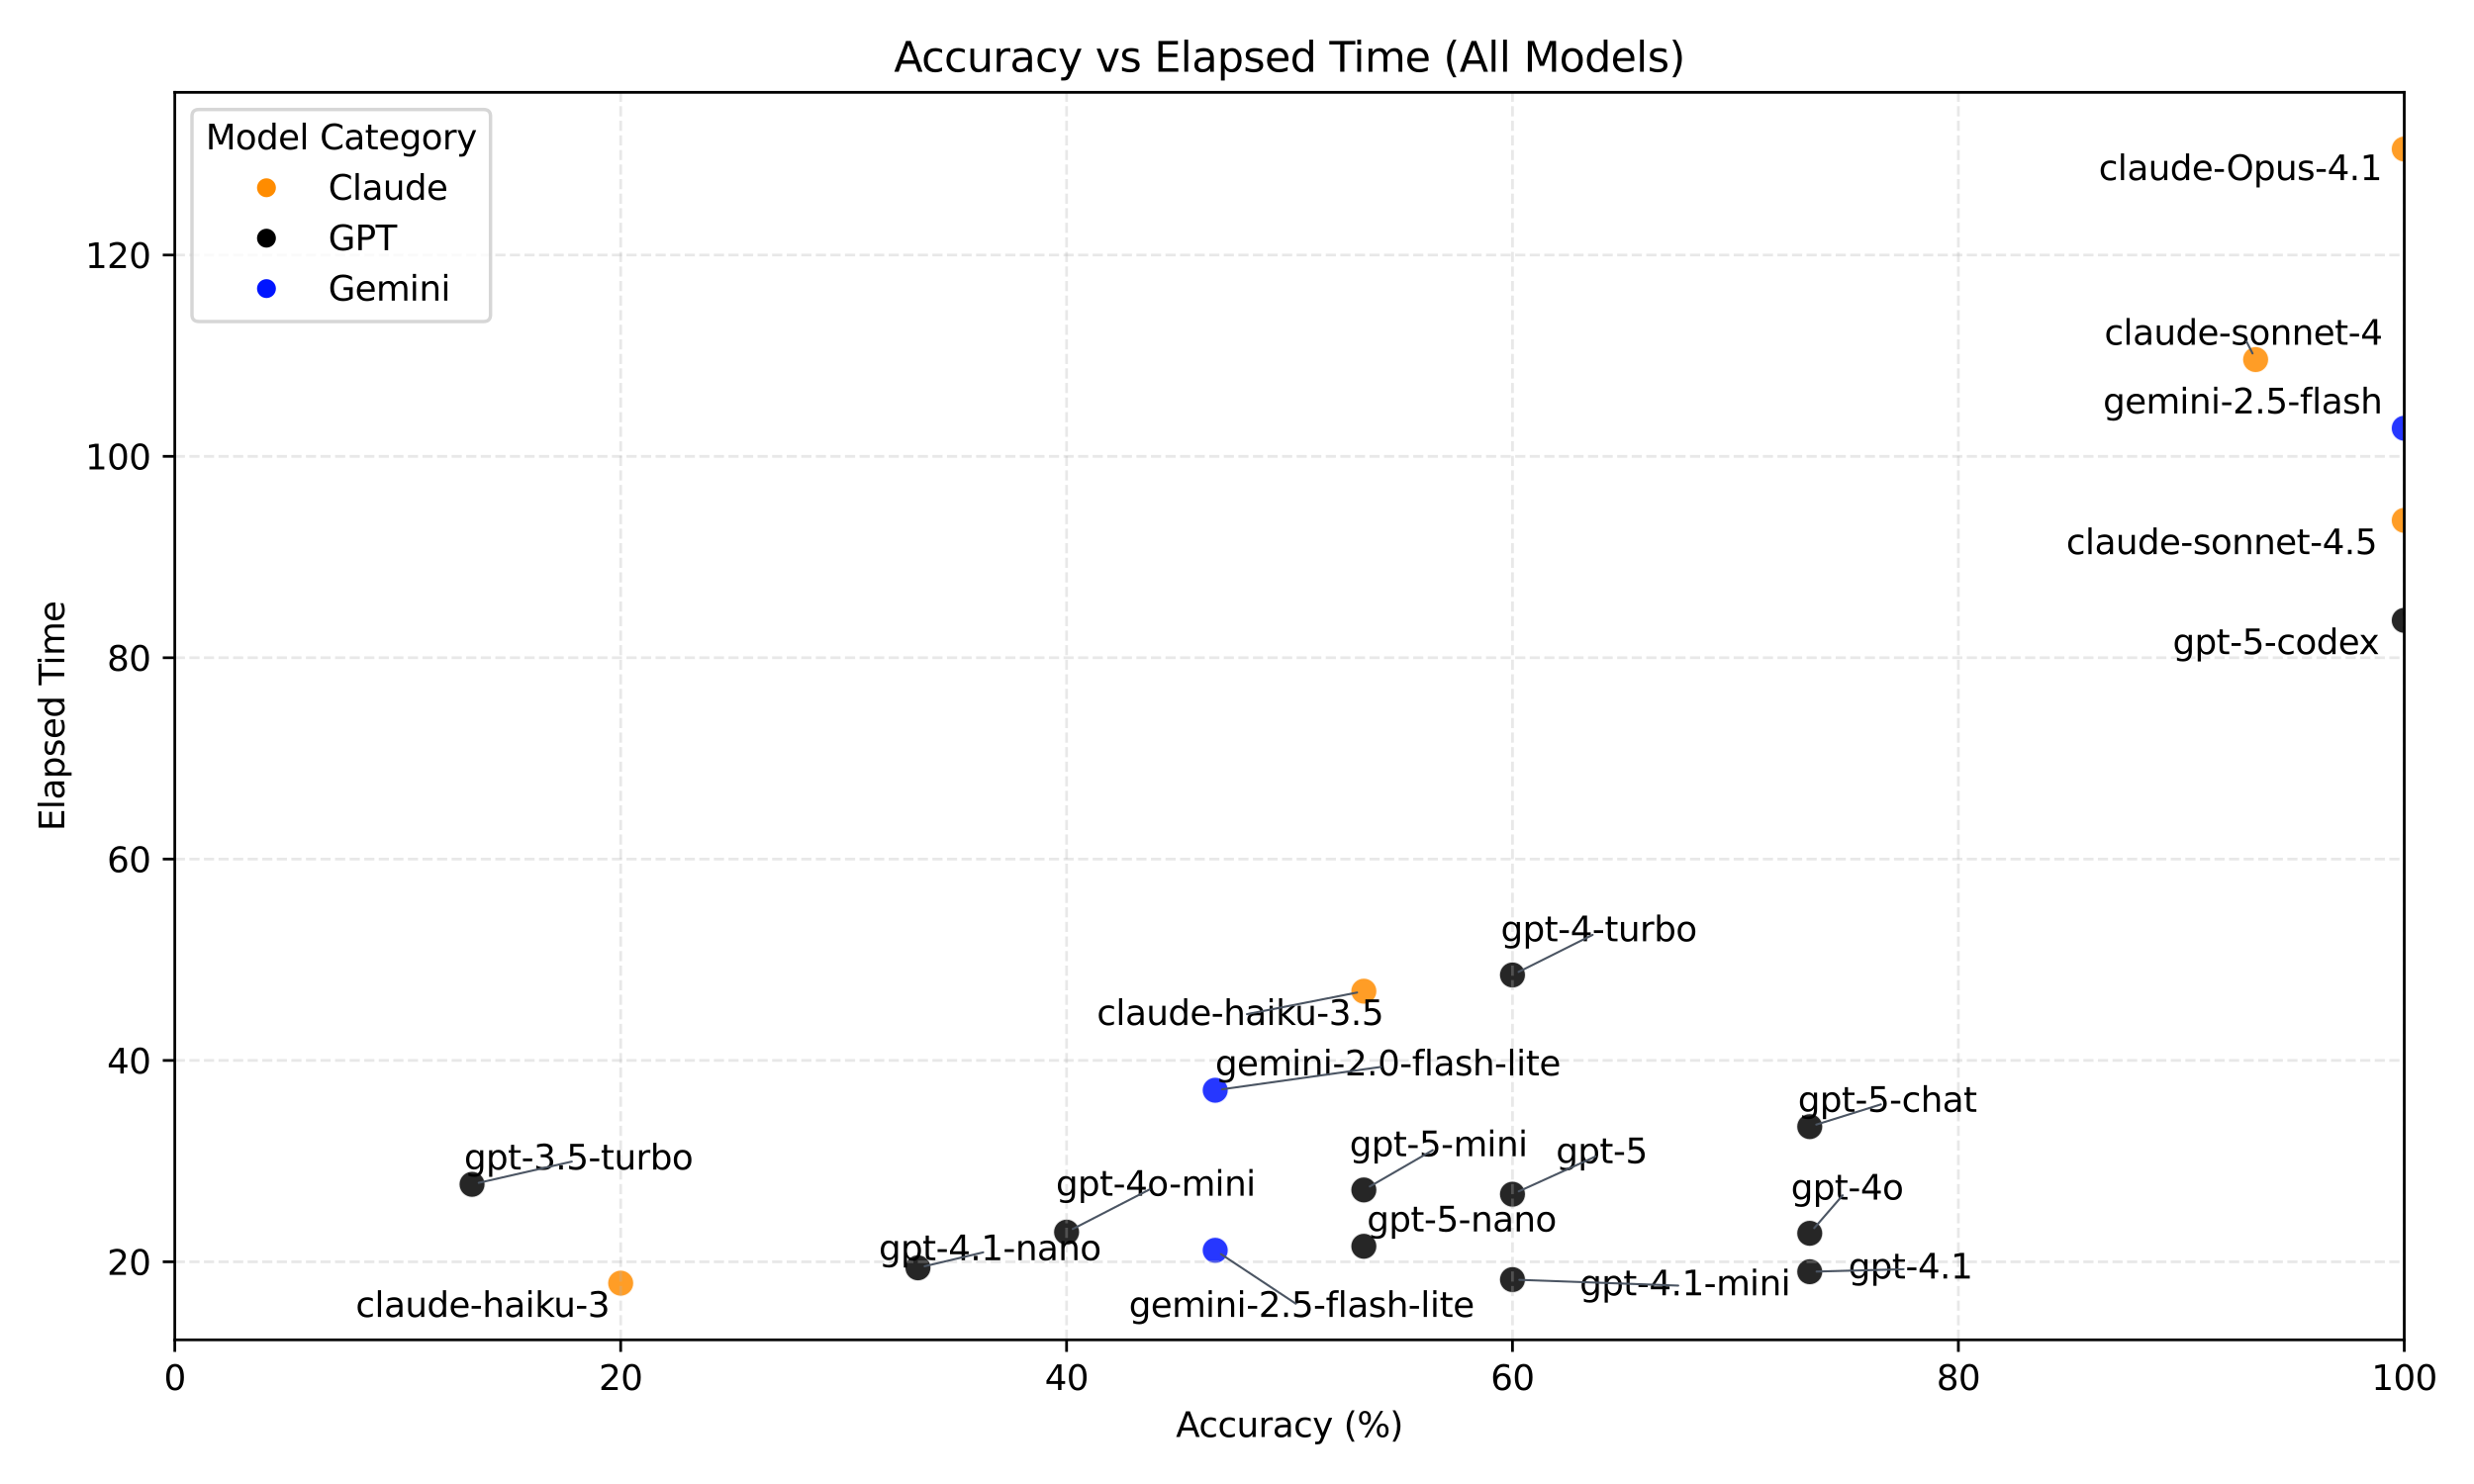 <?xml version="1.0" encoding="utf-8" standalone="no"?>
<!DOCTYPE svg PUBLIC "-//W3C//DTD SVG 1.1//EN"
  "http://www.w3.org/Graphics/SVG/1.1/DTD/svg11.dtd">
<svg xmlns:xlink="http://www.w3.org/1999/xlink" width="720pt" height="432pt" viewBox="0 0 720 432" xmlns="http://www.w3.org/2000/svg" version="1.1">
 <defs>
  <style type="text/css">*{stroke-linejoin: round; stroke-linecap: butt}</style>
 </defs>
 <g id="figure_1">
  <g id="patch_1">
   <path d="M 0 432 
L 720 432 
L 720 0 
L 0 0 
z
" style="fill: #ffffff"/>
  </g>
  <g id="axes_1">
   <g id="patch_2">
    <path d="M 50.87 390.04 
L 699.705 390.04 
L 699.705 26.88 
L 50.87 26.88 
z
" style="fill: #ffffff"/>
   </g>
   <g id="PathCollection_1">
    <defs>
     <path id="C0_0_543fe24e3e" d="M 0 3.873 
C 1.027 3.873 2.012 3.465 2.739 2.739 
C 3.465 2.012 3.873 1.027 3.873 -0 
C 3.873 -1.027 3.465 -2.012 2.739 -2.739 
C 2.012 -3.465 1.027 -3.873 0 -3.873 
C -1.027 -3.873 -2.012 -3.465 -2.739 -2.739 
C -3.465 -2.012 -3.873 -1.027 -3.873 0 
C -3.873 1.027 -3.465 2.012 -2.739 2.739 
C -2.012 3.465 -1.027 3.873 0 3.873 
z
"/>
    </defs>
    <g clip-path="url(#p3df799fe4d)">
     <use xlink:href="#C0_0_543fe24e3e" x="699.705" y="43.387" style="fill: #ff8c00; fill-opacity: 0.85; stroke: #ffffff; stroke-opacity: 0.85; stroke-width: 0.5"/>
    </g>
    <g clip-path="url(#p3df799fe4d)">
     <use xlink:href="#C0_0_543fe24e3e" x="396.915" y="288.544" style="fill: #ff8c00; fill-opacity: 0.85; stroke: #ffffff; stroke-opacity: 0.85; stroke-width: 0.5"/>
    </g>
    <g clip-path="url(#p3df799fe4d)">
     <use xlink:href="#C0_0_543fe24e3e" x="180.637" y="373.533" style="fill: #ff8c00; fill-opacity: 0.85; stroke: #ffffff; stroke-opacity: 0.85; stroke-width: 0.5"/>
    </g>
    <g clip-path="url(#p3df799fe4d)">
     <use xlink:href="#C0_0_543fe24e3e" x="699.705" y="151.481" style="fill: #ff8c00; fill-opacity: 0.85; stroke: #ffffff; stroke-opacity: 0.85; stroke-width: 0.5"/>
    </g>
    <g clip-path="url(#p3df799fe4d)">
     <use xlink:href="#C0_0_543fe24e3e" x="656.449" y="104.672" style="fill: #ff8c00; fill-opacity: 0.85; stroke: #ffffff; stroke-opacity: 0.85; stroke-width: 0.5"/>
    </g>
    <g clip-path="url(#p3df799fe4d)">
     <use xlink:href="#C0_0_543fe24e3e" x="353.66" y="317.377" style="fill: #0015ff; fill-opacity: 0.85; stroke: #ffffff; stroke-opacity: 0.85; stroke-width: 0.5"/>
    </g>
    <g clip-path="url(#p3df799fe4d)">
     <use xlink:href="#C0_0_543fe24e3e" x="353.66" y="363.97" style="fill: #0015ff; fill-opacity: 0.85; stroke: #ffffff; stroke-opacity: 0.85; stroke-width: 0.5"/>
    </g>
    <g clip-path="url(#p3df799fe4d)">
     <use xlink:href="#C0_0_543fe24e3e" x="699.705" y="124.666" style="fill: #0015ff; fill-opacity: 0.85; stroke: #ffffff; stroke-opacity: 0.85; stroke-width: 0.5"/>
    </g>
    <g clip-path="url(#p3df799fe4d)">
     <use xlink:href="#C0_0_543fe24e3e" x="137.381" y="344.767" style="fill-opacity: 0.85; stroke: #ffffff; stroke-opacity: 0.85; stroke-width: 0.5"/>
    </g>
    <g clip-path="url(#p3df799fe4d)">
     <use xlink:href="#C0_0_543fe24e3e" x="440.171" y="283.82" style="fill-opacity: 0.85; stroke: #ffffff; stroke-opacity: 0.85; stroke-width: 0.5"/>
    </g>
    <g clip-path="url(#p3df799fe4d)">
     <use xlink:href="#C0_0_543fe24e3e" x="440.171" y="372.497" style="fill-opacity: 0.85; stroke: #ffffff; stroke-opacity: 0.85; stroke-width: 0.5"/>
    </g>
    <g clip-path="url(#p3df799fe4d)">
     <use xlink:href="#C0_0_543fe24e3e" x="267.148" y="369.075" style="fill-opacity: 0.85; stroke: #ffffff; stroke-opacity: 0.85; stroke-width: 0.5"/>
    </g>
    <g clip-path="url(#p3df799fe4d)">
     <use xlink:href="#C0_0_543fe24e3e" x="526.682" y="370.21" style="fill-opacity: 0.85; stroke: #ffffff; stroke-opacity: 0.85; stroke-width: 0.5"/>
    </g>
    <g clip-path="url(#p3df799fe4d)">
     <use xlink:href="#C0_0_543fe24e3e" x="310.404" y="358.688" style="fill-opacity: 0.85; stroke: #ffffff; stroke-opacity: 0.85; stroke-width: 0.5"/>
    </g>
    <g clip-path="url(#p3df799fe4d)">
     <use xlink:href="#C0_0_543fe24e3e" x="526.682" y="359.022" style="fill-opacity: 0.85; stroke: #ffffff; stroke-opacity: 0.85; stroke-width: 0.5"/>
    </g>
    <g clip-path="url(#p3df799fe4d)">
     <use xlink:href="#C0_0_543fe24e3e" x="526.682" y="327.975" style="fill-opacity: 0.85; stroke: #ffffff; stroke-opacity: 0.85; stroke-width: 0.5"/>
    </g>
    <g clip-path="url(#p3df799fe4d)">
     <use xlink:href="#C0_0_543fe24e3e" x="699.705" y="180.59" style="fill-opacity: 0.85; stroke: #ffffff; stroke-opacity: 0.85; stroke-width: 0.5"/>
    </g>
    <g clip-path="url(#p3df799fe4d)">
     <use xlink:href="#C0_0_543fe24e3e" x="396.915" y="346.398" style="fill-opacity: 0.85; stroke: #ffffff; stroke-opacity: 0.85; stroke-width: 0.5"/>
    </g>
    <g clip-path="url(#p3df799fe4d)">
     <use xlink:href="#C0_0_543fe24e3e" x="396.915" y="362.802" style="fill-opacity: 0.85; stroke: #ffffff; stroke-opacity: 0.85; stroke-width: 0.5"/>
    </g>
    <g clip-path="url(#p3df799fe4d)">
     <use xlink:href="#C0_0_543fe24e3e" x="440.171" y="347.642" style="fill-opacity: 0.85; stroke: #ffffff; stroke-opacity: 0.85; stroke-width: 0.5"/>
    </g>
   </g>
   <g id="matplotlib.axis_1">
    <g id="xtick_1">
     <g id="line2d_1">
      <path d="M 50.87 390.04 
L 50.87 26.88 
" clip-path="url(#p3df799fe4d)" style="fill: none; stroke-dasharray: 2.96,1.28; stroke-dashoffset: 0; stroke: #b0b0b0; stroke-opacity: 0.3; stroke-width: 0.8"/>
     </g>
     <g id="line2d_2">
      <defs>
       <path id="mcd9f61505b" d="M 0 0 
L 0 3.5 
" style="stroke: #000000; stroke-width: 0.8"/>
      </defs>
      <g>
       <use xlink:href="#mcd9f61505b" x="50.87" y="390.04" style="stroke: #000000; stroke-width: 0.8"/>
      </g>
     </g>
     <g id="text_1">
      <!-- 0 -->
      <g transform="translate(47.689 404.638) scale(0.1 -0.1)">
       <defs>
        <path id="DejaVuSans-30" d="M 2034 4250 
Q 1547 4250 1301 3770 
Q 1056 3291 1056 2328 
Q 1056 1369 1301 889 
Q 1547 409 2034 409 
Q 2525 409 2770 889 
Q 3016 1369 3016 2328 
Q 3016 3291 2770 3770 
Q 2525 4250 2034 4250 
z
M 2034 4750 
Q 2819 4750 3233 4129 
Q 3647 3509 3647 2328 
Q 3647 1150 3233 529 
Q 2819 -91 2034 -91 
Q 1250 -91 836 529 
Q 422 1150 422 2328 
Q 422 3509 836 4129 
Q 1250 4750 2034 4750 
z
" transform="scale(0.016)"/>
       </defs>
       <use xlink:href="#DejaVuSans-30"/>
      </g>
     </g>
    </g>
    <g id="xtick_2">
     <g id="line2d_3">
      <path d="M 180.637 390.04 
L 180.637 26.88 
" clip-path="url(#p3df799fe4d)" style="fill: none; stroke-dasharray: 2.96,1.28; stroke-dashoffset: 0; stroke: #b0b0b0; stroke-opacity: 0.3; stroke-width: 0.8"/>
     </g>
     <g id="line2d_4">
      <g>
       <use xlink:href="#mcd9f61505b" x="180.637" y="390.04" style="stroke: #000000; stroke-width: 0.8"/>
      </g>
     </g>
     <g id="text_2">
      <!-- 20 -->
      <g transform="translate(174.274 404.638) scale(0.1 -0.1)">
       <defs>
        <path id="DejaVuSans-32" d="M 1228 531 
L 3431 531 
L 3431 0 
L 469 0 
L 469 531 
Q 828 903 1448 1529 
Q 2069 2156 2228 2338 
Q 2531 2678 2651 2914 
Q 2772 3150 2772 3378 
Q 2772 3750 2511 3984 
Q 2250 4219 1831 4219 
Q 1534 4219 1204 4116 
Q 875 4013 500 3803 
L 500 4441 
Q 881 4594 1212 4672 
Q 1544 4750 1819 4750 
Q 2544 4750 2975 4387 
Q 3406 4025 3406 3419 
Q 3406 3131 3298 2873 
Q 3191 2616 2906 2266 
Q 2828 2175 2409 1742 
Q 1991 1309 1228 531 
z
" transform="scale(0.016)"/>
       </defs>
       <use xlink:href="#DejaVuSans-32"/>
       <use xlink:href="#DejaVuSans-30" transform="translate(63.623 0)"/>
      </g>
     </g>
    </g>
    <g id="xtick_3">
     <g id="line2d_5">
      <path d="M 310.404 390.04 
L 310.404 26.88 
" clip-path="url(#p3df799fe4d)" style="fill: none; stroke-dasharray: 2.96,1.28; stroke-dashoffset: 0; stroke: #b0b0b0; stroke-opacity: 0.3; stroke-width: 0.8"/>
     </g>
     <g id="line2d_6">
      <g>
       <use xlink:href="#mcd9f61505b" x="310.404" y="390.04" style="stroke: #000000; stroke-width: 0.8"/>
      </g>
     </g>
     <g id="text_3">
      <!-- 40 -->
      <g transform="translate(304.041 404.638) scale(0.1 -0.1)">
       <defs>
        <path id="DejaVuSans-34" d="M 2419 4116 
L 825 1625 
L 2419 1625 
L 2419 4116 
z
M 2253 4666 
L 3047 4666 
L 3047 1625 
L 3713 1625 
L 3713 1100 
L 3047 1100 
L 3047 0 
L 2419 0 
L 2419 1100 
L 313 1100 
L 313 1709 
L 2253 4666 
z
" transform="scale(0.016)"/>
       </defs>
       <use xlink:href="#DejaVuSans-34"/>
       <use xlink:href="#DejaVuSans-30" transform="translate(63.623 0)"/>
      </g>
     </g>
    </g>
    <g id="xtick_4">
     <g id="line2d_7">
      <path d="M 440.171 390.04 
L 440.171 26.88 
" clip-path="url(#p3df799fe4d)" style="fill: none; stroke-dasharray: 2.96,1.28; stroke-dashoffset: 0; stroke: #b0b0b0; stroke-opacity: 0.3; stroke-width: 0.8"/>
     </g>
     <g id="line2d_8">
      <g>
       <use xlink:href="#mcd9f61505b" x="440.171" y="390.04" style="stroke: #000000; stroke-width: 0.8"/>
      </g>
     </g>
     <g id="text_4">
      <!-- 60 -->
      <g transform="translate(433.808 404.638) scale(0.1 -0.1)">
       <defs>
        <path id="DejaVuSans-36" d="M 2113 2584 
Q 1688 2584 1439 2293 
Q 1191 2003 1191 1497 
Q 1191 994 1439 701 
Q 1688 409 2113 409 
Q 2538 409 2786 701 
Q 3034 994 3034 1497 
Q 3034 2003 2786 2293 
Q 2538 2584 2113 2584 
z
M 3366 4563 
L 3366 3988 
Q 3128 4100 2886 4159 
Q 2644 4219 2406 4219 
Q 1781 4219 1451 3797 
Q 1122 3375 1075 2522 
Q 1259 2794 1537 2939 
Q 1816 3084 2150 3084 
Q 2853 3084 3261 2657 
Q 3669 2231 3669 1497 
Q 3669 778 3244 343 
Q 2819 -91 2113 -91 
Q 1303 -91 875 529 
Q 447 1150 447 2328 
Q 447 3434 972 4092 
Q 1497 4750 2381 4750 
Q 2619 4750 2861 4703 
Q 3103 4656 3366 4563 
z
" transform="scale(0.016)"/>
       </defs>
       <use xlink:href="#DejaVuSans-36"/>
       <use xlink:href="#DejaVuSans-30" transform="translate(63.623 0)"/>
      </g>
     </g>
    </g>
    <g id="xtick_5">
     <g id="line2d_9">
      <path d="M 569.938 390.04 
L 569.938 26.88 
" clip-path="url(#p3df799fe4d)" style="fill: none; stroke-dasharray: 2.96,1.28; stroke-dashoffset: 0; stroke: #b0b0b0; stroke-opacity: 0.3; stroke-width: 0.8"/>
     </g>
     <g id="line2d_10">
      <g>
       <use xlink:href="#mcd9f61505b" x="569.938" y="390.04" style="stroke: #000000; stroke-width: 0.8"/>
      </g>
     </g>
     <g id="text_5">
      <!-- 80 -->
      <g transform="translate(563.576 404.638) scale(0.1 -0.1)">
       <defs>
        <path id="DejaVuSans-38" d="M 2034 2216 
Q 1584 2216 1326 1975 
Q 1069 1734 1069 1313 
Q 1069 891 1326 650 
Q 1584 409 2034 409 
Q 2484 409 2743 651 
Q 3003 894 3003 1313 
Q 3003 1734 2745 1975 
Q 2488 2216 2034 2216 
z
M 1403 2484 
Q 997 2584 770 2862 
Q 544 3141 544 3541 
Q 544 4100 942 4425 
Q 1341 4750 2034 4750 
Q 2731 4750 3128 4425 
Q 3525 4100 3525 3541 
Q 3525 3141 3298 2862 
Q 3072 2584 2669 2484 
Q 3125 2378 3379 2068 
Q 3634 1759 3634 1313 
Q 3634 634 3220 271 
Q 2806 -91 2034 -91 
Q 1263 -91 848 271 
Q 434 634 434 1313 
Q 434 1759 690 2068 
Q 947 2378 1403 2484 
z
M 1172 3481 
Q 1172 3119 1398 2916 
Q 1625 2713 2034 2713 
Q 2441 2713 2670 2916 
Q 2900 3119 2900 3481 
Q 2900 3844 2670 4047 
Q 2441 4250 2034 4250 
Q 1625 4250 1398 4047 
Q 1172 3844 1172 3481 
z
" transform="scale(0.016)"/>
       </defs>
       <use xlink:href="#DejaVuSans-38"/>
       <use xlink:href="#DejaVuSans-30" transform="translate(63.623 0)"/>
      </g>
     </g>
    </g>
    <g id="xtick_6">
     <g id="line2d_11">
      <path d="M 699.705 390.04 
L 699.705 26.88 
" clip-path="url(#p3df799fe4d)" style="fill: none; stroke-dasharray: 2.96,1.28; stroke-dashoffset: 0; stroke: #b0b0b0; stroke-opacity: 0.3; stroke-width: 0.8"/>
     </g>
     <g id="line2d_12">
      <g>
       <use xlink:href="#mcd9f61505b" x="699.705" y="390.04" style="stroke: #000000; stroke-width: 0.8"/>
      </g>
     </g>
     <g id="text_6">
      <!-- 100 -->
      <g transform="translate(690.161 404.638) scale(0.1 -0.1)">
       <defs>
        <path id="DejaVuSans-31" d="M 794 531 
L 1825 531 
L 1825 4091 
L 703 3866 
L 703 4441 
L 1819 4666 
L 2450 4666 
L 2450 531 
L 3481 531 
L 3481 0 
L 794 0 
L 794 531 
z
" transform="scale(0.016)"/>
       </defs>
       <use xlink:href="#DejaVuSans-31"/>
       <use xlink:href="#DejaVuSans-30" transform="translate(63.623 0)"/>
       <use xlink:href="#DejaVuSans-30" transform="translate(127.246 0)"/>
      </g>
     </g>
    </g>
    <g id="text_7">
     <!-- Accuracy (%) -->
     <g transform="translate(342.218 418.317) scale(0.1 -0.1)">
      <defs>
       <path id="DejaVuSans-41" d="M 2188 4044 
L 1331 1722 
L 3047 1722 
L 2188 4044 
z
M 1831 4666 
L 2547 4666 
L 4325 0 
L 3669 0 
L 3244 1197 
L 1141 1197 
L 716 0 
L 50 0 
L 1831 4666 
z
" transform="scale(0.016)"/>
       <path id="DejaVuSans-63" d="M 3122 3366 
L 3122 2828 
Q 2878 2963 2633 3030 
Q 2388 3097 2138 3097 
Q 1578 3097 1268 2742 
Q 959 2388 959 1747 
Q 959 1106 1268 751 
Q 1578 397 2138 397 
Q 2388 397 2633 464 
Q 2878 531 3122 666 
L 3122 134 
Q 2881 22 2623 -34 
Q 2366 -91 2075 -91 
Q 1284 -91 818 406 
Q 353 903 353 1747 
Q 353 2603 823 3093 
Q 1294 3584 2113 3584 
Q 2378 3584 2631 3529 
Q 2884 3475 3122 3366 
z
" transform="scale(0.016)"/>
       <path id="DejaVuSans-75" d="M 544 1381 
L 544 3500 
L 1119 3500 
L 1119 1403 
Q 1119 906 1312 657 
Q 1506 409 1894 409 
Q 2359 409 2629 706 
Q 2900 1003 2900 1516 
L 2900 3500 
L 3475 3500 
L 3475 0 
L 2900 0 
L 2900 538 
Q 2691 219 2414 64 
Q 2138 -91 1772 -91 
Q 1169 -91 856 284 
Q 544 659 544 1381 
z
M 1991 3584 
L 1991 3584 
z
" transform="scale(0.016)"/>
       <path id="DejaVuSans-72" d="M 2631 2963 
Q 2534 3019 2420 3045 
Q 2306 3072 2169 3072 
Q 1681 3072 1420 2755 
Q 1159 2438 1159 1844 
L 1159 0 
L 581 0 
L 581 3500 
L 1159 3500 
L 1159 2956 
Q 1341 3275 1631 3429 
Q 1922 3584 2338 3584 
Q 2397 3584 2469 3576 
Q 2541 3569 2628 3553 
L 2631 2963 
z
" transform="scale(0.016)"/>
       <path id="DejaVuSans-61" d="M 2194 1759 
Q 1497 1759 1228 1600 
Q 959 1441 959 1056 
Q 959 750 1161 570 
Q 1363 391 1709 391 
Q 2188 391 2477 730 
Q 2766 1069 2766 1631 
L 2766 1759 
L 2194 1759 
z
M 3341 1997 
L 3341 0 
L 2766 0 
L 2766 531 
Q 2569 213 2275 61 
Q 1981 -91 1556 -91 
Q 1019 -91 701 211 
Q 384 513 384 1019 
Q 384 1609 779 1909 
Q 1175 2209 1959 2209 
L 2766 2209 
L 2766 2266 
Q 2766 2663 2505 2880 
Q 2244 3097 1772 3097 
Q 1472 3097 1187 3025 
Q 903 2953 641 2809 
L 641 3341 
Q 956 3463 1253 3523 
Q 1550 3584 1831 3584 
Q 2591 3584 2966 3190 
Q 3341 2797 3341 1997 
z
" transform="scale(0.016)"/>
       <path id="DejaVuSans-79" d="M 2059 -325 
Q 1816 -950 1584 -1140 
Q 1353 -1331 966 -1331 
L 506 -1331 
L 506 -850 
L 844 -850 
Q 1081 -850 1212 -737 
Q 1344 -625 1503 -206 
L 1606 56 
L 191 3500 
L 800 3500 
L 1894 763 
L 2988 3500 
L 3597 3500 
L 2059 -325 
z
" transform="scale(0.016)"/>
       <path id="DejaVuSans-20" transform="scale(0.016)"/>
       <path id="DejaVuSans-28" d="M 1984 4856 
Q 1566 4138 1362 3434 
Q 1159 2731 1159 2009 
Q 1159 1288 1364 580 
Q 1569 -128 1984 -844 
L 1484 -844 
Q 1016 -109 783 600 
Q 550 1309 550 2009 
Q 550 2706 781 3412 
Q 1013 4119 1484 4856 
L 1984 4856 
z
" transform="scale(0.016)"/>
       <path id="DejaVuSans-25" d="M 4653 2053 
Q 4381 2053 4226 1822 
Q 4072 1591 4072 1178 
Q 4072 772 4226 539 
Q 4381 306 4653 306 
Q 4919 306 5073 539 
Q 5228 772 5228 1178 
Q 5228 1588 5073 1820 
Q 4919 2053 4653 2053 
z
M 4653 2450 
Q 5147 2450 5437 2106 
Q 5728 1763 5728 1178 
Q 5728 594 5436 251 
Q 5144 -91 4653 -91 
Q 4153 -91 3862 251 
Q 3572 594 3572 1178 
Q 3572 1766 3864 2108 
Q 4156 2450 4653 2450 
z
M 1428 4353 
Q 1159 4353 1004 4120 
Q 850 3888 850 3481 
Q 850 3069 1003 2837 
Q 1156 2606 1428 2606 
Q 1700 2606 1854 2837 
Q 2009 3069 2009 3481 
Q 2009 3884 1853 4118 
Q 1697 4353 1428 4353 
z
M 4250 4750 
L 4750 4750 
L 1831 -91 
L 1331 -91 
L 4250 4750 
z
M 1428 4750 
Q 1922 4750 2215 4408 
Q 2509 4066 2509 3481 
Q 2509 2891 2217 2550 
Q 1925 2209 1428 2209 
Q 931 2209 642 2551 
Q 353 2894 353 3481 
Q 353 4063 643 4406 
Q 934 4750 1428 4750 
z
" transform="scale(0.016)"/>
       <path id="DejaVuSans-29" d="M 513 4856 
L 1013 4856 
Q 1481 4119 1714 3412 
Q 1947 2706 1947 2009 
Q 1947 1309 1714 600 
Q 1481 -109 1013 -844 
L 513 -844 
Q 928 -128 1133 580 
Q 1338 1288 1338 2009 
Q 1338 2731 1133 3434 
Q 928 4138 513 4856 
z
" transform="scale(0.016)"/>
      </defs>
      <use xlink:href="#DejaVuSans-41"/>
      <use xlink:href="#DejaVuSans-63" transform="translate(66.658 0)"/>
      <use xlink:href="#DejaVuSans-63" transform="translate(121.639 0)"/>
      <use xlink:href="#DejaVuSans-75" transform="translate(176.619 0)"/>
      <use xlink:href="#DejaVuSans-72" transform="translate(239.998 0)"/>
      <use xlink:href="#DejaVuSans-61" transform="translate(281.111 0)"/>
      <use xlink:href="#DejaVuSans-63" transform="translate(342.391 0)"/>
      <use xlink:href="#DejaVuSans-79" transform="translate(397.371 0)"/>
      <use xlink:href="#DejaVuSans-20" transform="translate(456.551 0)"/>
      <use xlink:href="#DejaVuSans-28" transform="translate(488.338 0)"/>
      <use xlink:href="#DejaVuSans-25" transform="translate(527.352 0)"/>
      <use xlink:href="#DejaVuSans-29" transform="translate(622.371 0)"/>
     </g>
    </g>
   </g>
   <g id="matplotlib.axis_2">
    <g id="ytick_1">
     <g id="line2d_13">
      <path d="M 50.87 367.32 
L 699.705 367.32 
" clip-path="url(#p3df799fe4d)" style="fill: none; stroke-dasharray: 2.96,1.28; stroke-dashoffset: 0; stroke: #b0b0b0; stroke-opacity: 0.3; stroke-width: 0.8"/>
     </g>
     <g id="line2d_14">
      <defs>
       <path id="m165ab58eb6" d="M 0 0 
L -3.5 0 
" style="stroke: #000000; stroke-width: 0.8"/>
      </defs>
      <g>
       <use xlink:href="#m165ab58eb6" x="50.87" y="367.32" style="stroke: #000000; stroke-width: 0.8"/>
      </g>
     </g>
     <g id="text_8">
      <!-- 20 -->
      <g transform="translate(31.145 371.119) scale(0.1 -0.1)">
       <use xlink:href="#DejaVuSans-32"/>
       <use xlink:href="#DejaVuSans-30" transform="translate(63.623 0)"/>
      </g>
     </g>
    </g>
    <g id="ytick_2">
     <g id="line2d_15">
      <path d="M 50.87 308.703 
L 699.705 308.703 
" clip-path="url(#p3df799fe4d)" style="fill: none; stroke-dasharray: 2.96,1.28; stroke-dashoffset: 0; stroke: #b0b0b0; stroke-opacity: 0.3; stroke-width: 0.8"/>
     </g>
     <g id="line2d_16">
      <g>
       <use xlink:href="#m165ab58eb6" x="50.87" y="308.703" style="stroke: #000000; stroke-width: 0.8"/>
      </g>
     </g>
     <g id="text_9">
      <!-- 40 -->
      <g transform="translate(31.145 312.502) scale(0.1 -0.1)">
       <use xlink:href="#DejaVuSans-34"/>
       <use xlink:href="#DejaVuSans-30" transform="translate(63.623 0)"/>
      </g>
     </g>
    </g>
    <g id="ytick_3">
     <g id="line2d_17">
      <path d="M 50.87 250.086 
L 699.705 250.086 
" clip-path="url(#p3df799fe4d)" style="fill: none; stroke-dasharray: 2.96,1.28; stroke-dashoffset: 0; stroke: #b0b0b0; stroke-opacity: 0.3; stroke-width: 0.8"/>
     </g>
     <g id="line2d_18">
      <g>
       <use xlink:href="#m165ab58eb6" x="50.87" y="250.086" style="stroke: #000000; stroke-width: 0.8"/>
      </g>
     </g>
     <g id="text_10">
      <!-- 60 -->
      <g transform="translate(31.145 253.885) scale(0.1 -0.1)">
       <use xlink:href="#DejaVuSans-36"/>
       <use xlink:href="#DejaVuSans-30" transform="translate(63.623 0)"/>
      </g>
     </g>
    </g>
    <g id="ytick_4">
     <g id="line2d_19">
      <path d="M 50.87 191.469 
L 699.705 191.469 
" clip-path="url(#p3df799fe4d)" style="fill: none; stroke-dasharray: 2.96,1.28; stroke-dashoffset: 0; stroke: #b0b0b0; stroke-opacity: 0.3; stroke-width: 0.8"/>
     </g>
     <g id="line2d_20">
      <g>
       <use xlink:href="#m165ab58eb6" x="50.87" y="191.469" style="stroke: #000000; stroke-width: 0.8"/>
      </g>
     </g>
     <g id="text_11">
      <!-- 80 -->
      <g transform="translate(31.145 195.268) scale(0.1 -0.1)">
       <use xlink:href="#DejaVuSans-38"/>
       <use xlink:href="#DejaVuSans-30" transform="translate(63.623 0)"/>
      </g>
     </g>
    </g>
    <g id="ytick_5">
     <g id="line2d_21">
      <path d="M 50.87 132.851 
L 699.705 132.851 
" clip-path="url(#p3df799fe4d)" style="fill: none; stroke-dasharray: 2.96,1.28; stroke-dashoffset: 0; stroke: #b0b0b0; stroke-opacity: 0.3; stroke-width: 0.8"/>
     </g>
     <g id="line2d_22">
      <g>
       <use xlink:href="#m165ab58eb6" x="50.87" y="132.851" style="stroke: #000000; stroke-width: 0.8"/>
      </g>
     </g>
     <g id="text_12">
      <!-- 100 -->
      <g transform="translate(24.782 136.651) scale(0.1 -0.1)">
       <use xlink:href="#DejaVuSans-31"/>
       <use xlink:href="#DejaVuSans-30" transform="translate(63.623 0)"/>
       <use xlink:href="#DejaVuSans-30" transform="translate(127.246 0)"/>
      </g>
     </g>
    </g>
    <g id="ytick_6">
     <g id="line2d_23">
      <path d="M 50.87 74.234 
L 699.705 74.234 
" clip-path="url(#p3df799fe4d)" style="fill: none; stroke-dasharray: 2.96,1.28; stroke-dashoffset: 0; stroke: #b0b0b0; stroke-opacity: 0.3; stroke-width: 0.8"/>
     </g>
     <g id="line2d_24">
      <g>
       <use xlink:href="#m165ab58eb6" x="50.87" y="74.234" style="stroke: #000000; stroke-width: 0.8"/>
      </g>
     </g>
     <g id="text_13">
      <!-- 120 -->
      <g transform="translate(24.782 78.033) scale(0.1 -0.1)">
       <use xlink:href="#DejaVuSans-31"/>
       <use xlink:href="#DejaVuSans-32" transform="translate(63.623 0)"/>
       <use xlink:href="#DejaVuSans-30" transform="translate(127.246 0)"/>
      </g>
     </g>
    </g>
    <g id="text_14">
     <!-- Elapsed Time -->
     <g transform="translate(18.703 241.925) rotate(-90) scale(0.1 -0.1)">
      <defs>
       <path id="DejaVuSans-45" d="M 628 4666 
L 3578 4666 
L 3578 4134 
L 1259 4134 
L 1259 2753 
L 3481 2753 
L 3481 2222 
L 1259 2222 
L 1259 531 
L 3634 531 
L 3634 0 
L 628 0 
L 628 4666 
z
" transform="scale(0.016)"/>
       <path id="DejaVuSans-6c" d="M 603 4863 
L 1178 4863 
L 1178 0 
L 603 0 
L 603 4863 
z
" transform="scale(0.016)"/>
       <path id="DejaVuSans-70" d="M 1159 525 
L 1159 -1331 
L 581 -1331 
L 581 3500 
L 1159 3500 
L 1159 2969 
Q 1341 3281 1617 3432 
Q 1894 3584 2278 3584 
Q 2916 3584 3314 3078 
Q 3713 2572 3713 1747 
Q 3713 922 3314 415 
Q 2916 -91 2278 -91 
Q 1894 -91 1617 61 
Q 1341 213 1159 525 
z
M 3116 1747 
Q 3116 2381 2855 2742 
Q 2594 3103 2138 3103 
Q 1681 3103 1420 2742 
Q 1159 2381 1159 1747 
Q 1159 1113 1420 752 
Q 1681 391 2138 391 
Q 2594 391 2855 752 
Q 3116 1113 3116 1747 
z
" transform="scale(0.016)"/>
       <path id="DejaVuSans-73" d="M 2834 3397 
L 2834 2853 
Q 2591 2978 2328 3040 
Q 2066 3103 1784 3103 
Q 1356 3103 1142 2972 
Q 928 2841 928 2578 
Q 928 2378 1081 2264 
Q 1234 2150 1697 2047 
L 1894 2003 
Q 2506 1872 2764 1633 
Q 3022 1394 3022 966 
Q 3022 478 2636 193 
Q 2250 -91 1575 -91 
Q 1294 -91 989 -36 
Q 684 19 347 128 
L 347 722 
Q 666 556 975 473 
Q 1284 391 1588 391 
Q 1994 391 2212 530 
Q 2431 669 2431 922 
Q 2431 1156 2273 1281 
Q 2116 1406 1581 1522 
L 1381 1569 
Q 847 1681 609 1914 
Q 372 2147 372 2553 
Q 372 3047 722 3315 
Q 1072 3584 1716 3584 
Q 2034 3584 2315 3537 
Q 2597 3491 2834 3397 
z
" transform="scale(0.016)"/>
       <path id="DejaVuSans-65" d="M 3597 1894 
L 3597 1613 
L 953 1613 
Q 991 1019 1311 708 
Q 1631 397 2203 397 
Q 2534 397 2845 478 
Q 3156 559 3463 722 
L 3463 178 
Q 3153 47 2828 -22 
Q 2503 -91 2169 -91 
Q 1331 -91 842 396 
Q 353 884 353 1716 
Q 353 2575 817 3079 
Q 1281 3584 2069 3584 
Q 2775 3584 3186 3129 
Q 3597 2675 3597 1894 
z
M 3022 2063 
Q 3016 2534 2758 2815 
Q 2500 3097 2075 3097 
Q 1594 3097 1305 2825 
Q 1016 2553 972 2059 
L 3022 2063 
z
" transform="scale(0.016)"/>
       <path id="DejaVuSans-64" d="M 2906 2969 
L 2906 4863 
L 3481 4863 
L 3481 0 
L 2906 0 
L 2906 525 
Q 2725 213 2448 61 
Q 2172 -91 1784 -91 
Q 1150 -91 751 415 
Q 353 922 353 1747 
Q 353 2572 751 3078 
Q 1150 3584 1784 3584 
Q 2172 3584 2448 3432 
Q 2725 3281 2906 2969 
z
M 947 1747 
Q 947 1113 1208 752 
Q 1469 391 1925 391 
Q 2381 391 2643 752 
Q 2906 1113 2906 1747 
Q 2906 2381 2643 2742 
Q 2381 3103 1925 3103 
Q 1469 3103 1208 2742 
Q 947 2381 947 1747 
z
" transform="scale(0.016)"/>
       <path id="DejaVuSans-54" d="M -19 4666 
L 3928 4666 
L 3928 4134 
L 2272 4134 
L 2272 0 
L 1638 0 
L 1638 4134 
L -19 4134 
L -19 4666 
z
" transform="scale(0.016)"/>
       <path id="DejaVuSans-69" d="M 603 3500 
L 1178 3500 
L 1178 0 
L 603 0 
L 603 3500 
z
M 603 4863 
L 1178 4863 
L 1178 4134 
L 603 4134 
L 603 4863 
z
" transform="scale(0.016)"/>
       <path id="DejaVuSans-6d" d="M 3328 2828 
Q 3544 3216 3844 3400 
Q 4144 3584 4550 3584 
Q 5097 3584 5394 3201 
Q 5691 2819 5691 2113 
L 5691 0 
L 5113 0 
L 5113 2094 
Q 5113 2597 4934 2840 
Q 4756 3084 4391 3084 
Q 3944 3084 3684 2787 
Q 3425 2491 3425 1978 
L 3425 0 
L 2847 0 
L 2847 2094 
Q 2847 2600 2669 2842 
Q 2491 3084 2119 3084 
Q 1678 3084 1418 2786 
Q 1159 2488 1159 1978 
L 1159 0 
L 581 0 
L 581 3500 
L 1159 3500 
L 1159 2956 
Q 1356 3278 1631 3431 
Q 1906 3584 2284 3584 
Q 2666 3584 2933 3390 
Q 3200 3197 3328 2828 
z
" transform="scale(0.016)"/>
      </defs>
      <use xlink:href="#DejaVuSans-45"/>
      <use xlink:href="#DejaVuSans-6c" transform="translate(63.184 0)"/>
      <use xlink:href="#DejaVuSans-61" transform="translate(90.967 0)"/>
      <use xlink:href="#DejaVuSans-70" transform="translate(152.246 0)"/>
      <use xlink:href="#DejaVuSans-73" transform="translate(215.723 0)"/>
      <use xlink:href="#DejaVuSans-65" transform="translate(267.822 0)"/>
      <use xlink:href="#DejaVuSans-64" transform="translate(329.346 0)"/>
      <use xlink:href="#DejaVuSans-20" transform="translate(392.822 0)"/>
      <use xlink:href="#DejaVuSans-54" transform="translate(424.609 0)"/>
      <use xlink:href="#DejaVuSans-69" transform="translate(482.568 0)"/>
      <use xlink:href="#DejaVuSans-6d" transform="translate(510.352 0)"/>
      <use xlink:href="#DejaVuSans-65" transform="translate(607.764 0)"/>
     </g>
    </g>
   </g>
   <g id="patch_3">
    <path d="M 50.87 390.04 
L 50.87 26.88 
" style="fill: none; stroke: #000000; stroke-width: 0.8; stroke-linejoin: miter; stroke-linecap: square"/>
   </g>
   <g id="patch_4">
    <path d="M 699.705 390.04 
L 699.705 26.88 
" style="fill: none; stroke: #000000; stroke-width: 0.8; stroke-linejoin: miter; stroke-linecap: square"/>
   </g>
   <g id="patch_5">
    <path d="M 50.87 390.04 
L 699.705 390.04 
" style="fill: none; stroke: #000000; stroke-width: 0.8; stroke-linejoin: miter; stroke-linecap: square"/>
   </g>
   <g id="patch_6">
    <path d="M 50.87 26.88 
L 699.705 26.88 
" style="fill: none; stroke: #000000; stroke-width: 0.8; stroke-linejoin: miter; stroke-linecap: square"/>
   </g>
   <g id="text_15">
    <!-- claude-Opus-4.1 -->
    <g transform="translate(610.782 52.435) scale(0.1 -0.1)">
     <defs>
      <path id="DejaVuSans-2d" d="M 313 2009 
L 1997 2009 
L 1997 1497 
L 313 1497 
L 313 2009 
z
" transform="scale(0.016)"/>
      <path id="DejaVuSans-4f" d="M 2522 4238 
Q 1834 4238 1429 3725 
Q 1025 3213 1025 2328 
Q 1025 1447 1429 934 
Q 1834 422 2522 422 
Q 3209 422 3611 934 
Q 4013 1447 4013 2328 
Q 4013 3213 3611 3725 
Q 3209 4238 2522 4238 
z
M 2522 4750 
Q 3503 4750 4090 4092 
Q 4678 3434 4678 2328 
Q 4678 1225 4090 567 
Q 3503 -91 2522 -91 
Q 1538 -91 948 565 
Q 359 1222 359 2328 
Q 359 3434 948 4092 
Q 1538 4750 2522 4750 
z
" transform="scale(0.016)"/>
      <path id="DejaVuSans-2e" d="M 684 794 
L 1344 794 
L 1344 0 
L 684 0 
L 684 794 
z
" transform="scale(0.016)"/>
     </defs>
     <use xlink:href="#DejaVuSans-63"/>
     <use xlink:href="#DejaVuSans-6c" transform="translate(54.98 0)"/>
     <use xlink:href="#DejaVuSans-61" transform="translate(82.764 0)"/>
     <use xlink:href="#DejaVuSans-75" transform="translate(144.043 0)"/>
     <use xlink:href="#DejaVuSans-64" transform="translate(207.422 0)"/>
     <use xlink:href="#DejaVuSans-65" transform="translate(270.898 0)"/>
     <use xlink:href="#DejaVuSans-2d" transform="translate(332.422 0)"/>
     <use xlink:href="#DejaVuSans-4f" transform="translate(371.256 0)"/>
     <use xlink:href="#DejaVuSans-70" transform="translate(449.967 0)"/>
     <use xlink:href="#DejaVuSans-75" transform="translate(513.443 0)"/>
     <use xlink:href="#DejaVuSans-73" transform="translate(576.822 0)"/>
     <use xlink:href="#DejaVuSans-2d" transform="translate(628.922 0)"/>
     <use xlink:href="#DejaVuSans-34" transform="translate(665.006 0)"/>
     <use xlink:href="#DejaVuSans-2e" transform="translate(728.629 0)"/>
     <use xlink:href="#DejaVuSans-31" transform="translate(760.416 0)"/>
    </g>
   </g>
   <g id="text_16">
    <!-- claude-haiku-3.5 -->
    <g transform="translate(319.205 298.378) scale(0.1 -0.1)">
     <defs>
      <path id="DejaVuSans-68" d="M 3513 2113 
L 3513 0 
L 2938 0 
L 2938 2094 
Q 2938 2591 2744 2837 
Q 2550 3084 2163 3084 
Q 1697 3084 1428 2787 
Q 1159 2491 1159 1978 
L 1159 0 
L 581 0 
L 581 4863 
L 1159 4863 
L 1159 2956 
Q 1366 3272 1645 3428 
Q 1925 3584 2291 3584 
Q 2894 3584 3203 3211 
Q 3513 2838 3513 2113 
z
" transform="scale(0.016)"/>
      <path id="DejaVuSans-6b" d="M 581 4863 
L 1159 4863 
L 1159 1991 
L 2875 3500 
L 3609 3500 
L 1753 1863 
L 3688 0 
L 2938 0 
L 1159 1709 
L 1159 0 
L 581 0 
L 581 4863 
z
" transform="scale(0.016)"/>
      <path id="DejaVuSans-33" d="M 2597 2516 
Q 3050 2419 3304 2112 
Q 3559 1806 3559 1356 
Q 3559 666 3084 287 
Q 2609 -91 1734 -91 
Q 1441 -91 1130 -33 
Q 819 25 488 141 
L 488 750 
Q 750 597 1062 519 
Q 1375 441 1716 441 
Q 2309 441 2620 675 
Q 2931 909 2931 1356 
Q 2931 1769 2642 2001 
Q 2353 2234 1838 2234 
L 1294 2234 
L 1294 2753 
L 1863 2753 
Q 2328 2753 2575 2939 
Q 2822 3125 2822 3475 
Q 2822 3834 2567 4026 
Q 2313 4219 1838 4219 
Q 1578 4219 1281 4162 
Q 984 4106 628 3988 
L 628 4550 
Q 988 4650 1302 4700 
Q 1616 4750 1894 4750 
Q 2613 4750 3031 4423 
Q 3450 4097 3450 3541 
Q 3450 3153 3228 2886 
Q 3006 2619 2597 2516 
z
" transform="scale(0.016)"/>
      <path id="DejaVuSans-35" d="M 691 4666 
L 3169 4666 
L 3169 4134 
L 1269 4134 
L 1269 2991 
Q 1406 3038 1543 3061 
Q 1681 3084 1819 3084 
Q 2600 3084 3056 2656 
Q 3513 2228 3513 1497 
Q 3513 744 3044 326 
Q 2575 -91 1722 -91 
Q 1428 -91 1123 -41 
Q 819 9 494 109 
L 494 744 
Q 775 591 1075 516 
Q 1375 441 1709 441 
Q 2250 441 2565 725 
Q 2881 1009 2881 1497 
Q 2881 1984 2565 2268 
Q 2250 2553 1709 2553 
Q 1456 2553 1204 2497 
Q 953 2441 691 2322 
L 691 4666 
z
" transform="scale(0.016)"/>
     </defs>
     <use xlink:href="#DejaVuSans-63"/>
     <use xlink:href="#DejaVuSans-6c" transform="translate(54.98 0)"/>
     <use xlink:href="#DejaVuSans-61" transform="translate(82.764 0)"/>
     <use xlink:href="#DejaVuSans-75" transform="translate(144.043 0)"/>
     <use xlink:href="#DejaVuSans-64" transform="translate(207.422 0)"/>
     <use xlink:href="#DejaVuSans-65" transform="translate(270.898 0)"/>
     <use xlink:href="#DejaVuSans-2d" transform="translate(332.422 0)"/>
     <use xlink:href="#DejaVuSans-68" transform="translate(368.506 0)"/>
     <use xlink:href="#DejaVuSans-61" transform="translate(431.885 0)"/>
     <use xlink:href="#DejaVuSans-69" transform="translate(493.164 0)"/>
     <use xlink:href="#DejaVuSans-6b" transform="translate(520.947 0)"/>
     <use xlink:href="#DejaVuSans-75" transform="translate(575.732 0)"/>
     <use xlink:href="#DejaVuSans-2d" transform="translate(639.111 0)"/>
     <use xlink:href="#DejaVuSans-33" transform="translate(675.195 0)"/>
     <use xlink:href="#DejaVuSans-2e" transform="translate(738.818 0)"/>
     <use xlink:href="#DejaVuSans-35" transform="translate(770.605 0)"/>
    </g>
   </g>
   <g id="text_17">
    <!-- claude-haiku-3 -->
    <g transform="translate(103.51 383.367) scale(0.1 -0.1)">
     <use xlink:href="#DejaVuSans-63"/>
     <use xlink:href="#DejaVuSans-6c" transform="translate(54.98 0)"/>
     <use xlink:href="#DejaVuSans-61" transform="translate(82.764 0)"/>
     <use xlink:href="#DejaVuSans-75" transform="translate(144.043 0)"/>
     <use xlink:href="#DejaVuSans-64" transform="translate(207.422 0)"/>
     <use xlink:href="#DejaVuSans-65" transform="translate(270.898 0)"/>
     <use xlink:href="#DejaVuSans-2d" transform="translate(332.422 0)"/>
     <use xlink:href="#DejaVuSans-68" transform="translate(368.506 0)"/>
     <use xlink:href="#DejaVuSans-61" transform="translate(431.885 0)"/>
     <use xlink:href="#DejaVuSans-69" transform="translate(493.164 0)"/>
     <use xlink:href="#DejaVuSans-6b" transform="translate(520.947 0)"/>
     <use xlink:href="#DejaVuSans-75" transform="translate(575.732 0)"/>
     <use xlink:href="#DejaVuSans-2d" transform="translate(639.111 0)"/>
     <use xlink:href="#DejaVuSans-33" transform="translate(675.195 0)"/>
    </g>
   </g>
   <g id="text_18">
    <!-- claude-sonnet-4.5 -->
    <g transform="translate(601.323 161.315) scale(0.1 -0.1)">
     <defs>
      <path id="DejaVuSans-6f" d="M 1959 3097 
Q 1497 3097 1228 2736 
Q 959 2375 959 1747 
Q 959 1119 1226 758 
Q 1494 397 1959 397 
Q 2419 397 2687 759 
Q 2956 1122 2956 1747 
Q 2956 2369 2687 2733 
Q 2419 3097 1959 3097 
z
M 1959 3584 
Q 2709 3584 3137 3096 
Q 3566 2609 3566 1747 
Q 3566 888 3137 398 
Q 2709 -91 1959 -91 
Q 1206 -91 779 398 
Q 353 888 353 1747 
Q 353 2609 779 3096 
Q 1206 3584 1959 3584 
z
" transform="scale(0.016)"/>
      <path id="DejaVuSans-6e" d="M 3513 2113 
L 3513 0 
L 2938 0 
L 2938 2094 
Q 2938 2591 2744 2837 
Q 2550 3084 2163 3084 
Q 1697 3084 1428 2787 
Q 1159 2491 1159 1978 
L 1159 0 
L 581 0 
L 581 3500 
L 1159 3500 
L 1159 2956 
Q 1366 3272 1645 3428 
Q 1925 3584 2291 3584 
Q 2894 3584 3203 3211 
Q 3513 2838 3513 2113 
z
" transform="scale(0.016)"/>
      <path id="DejaVuSans-74" d="M 1172 4494 
L 1172 3500 
L 2356 3500 
L 2356 3053 
L 1172 3053 
L 1172 1153 
Q 1172 725 1289 603 
Q 1406 481 1766 481 
L 2356 481 
L 2356 0 
L 1766 0 
Q 1100 0 847 248 
Q 594 497 594 1153 
L 594 3053 
L 172 3053 
L 172 3500 
L 594 3500 
L 594 4494 
L 1172 4494 
z
" transform="scale(0.016)"/>
     </defs>
     <use xlink:href="#DejaVuSans-63"/>
     <use xlink:href="#DejaVuSans-6c" transform="translate(54.98 0)"/>
     <use xlink:href="#DejaVuSans-61" transform="translate(82.764 0)"/>
     <use xlink:href="#DejaVuSans-75" transform="translate(144.043 0)"/>
     <use xlink:href="#DejaVuSans-64" transform="translate(207.422 0)"/>
     <use xlink:href="#DejaVuSans-65" transform="translate(270.898 0)"/>
     <use xlink:href="#DejaVuSans-2d" transform="translate(332.422 0)"/>
     <use xlink:href="#DejaVuSans-73" transform="translate(368.506 0)"/>
     <use xlink:href="#DejaVuSans-6f" transform="translate(420.605 0)"/>
     <use xlink:href="#DejaVuSans-6e" transform="translate(481.787 0)"/>
     <use xlink:href="#DejaVuSans-6e" transform="translate(545.166 0)"/>
     <use xlink:href="#DejaVuSans-65" transform="translate(608.545 0)"/>
     <use xlink:href="#DejaVuSans-74" transform="translate(670.068 0)"/>
     <use xlink:href="#DejaVuSans-2d" transform="translate(709.277 0)"/>
     <use xlink:href="#DejaVuSans-34" transform="translate(745.361 0)"/>
     <use xlink:href="#DejaVuSans-2e" transform="translate(808.984 0)"/>
     <use xlink:href="#DejaVuSans-35" transform="translate(840.771 0)"/>
    </g>
   </g>
   <g id="text_19">
    <!-- claude-sonnet-4 -->
    <g transform="translate(612.425 100.357) scale(0.1 -0.1)">
     <use xlink:href="#DejaVuSans-63"/>
     <use xlink:href="#DejaVuSans-6c" transform="translate(54.98 0)"/>
     <use xlink:href="#DejaVuSans-61" transform="translate(82.764 0)"/>
     <use xlink:href="#DejaVuSans-75" transform="translate(144.043 0)"/>
     <use xlink:href="#DejaVuSans-64" transform="translate(207.422 0)"/>
     <use xlink:href="#DejaVuSans-65" transform="translate(270.898 0)"/>
     <use xlink:href="#DejaVuSans-2d" transform="translate(332.422 0)"/>
     <use xlink:href="#DejaVuSans-73" transform="translate(368.506 0)"/>
     <use xlink:href="#DejaVuSans-6f" transform="translate(420.605 0)"/>
     <use xlink:href="#DejaVuSans-6e" transform="translate(481.787 0)"/>
     <use xlink:href="#DejaVuSans-6e" transform="translate(545.166 0)"/>
     <use xlink:href="#DejaVuSans-65" transform="translate(608.545 0)"/>
     <use xlink:href="#DejaVuSans-74" transform="translate(670.068 0)"/>
     <use xlink:href="#DejaVuSans-2d" transform="translate(709.277 0)"/>
     <use xlink:href="#DejaVuSans-34" transform="translate(745.361 0)"/>
    </g>
   </g>
   <g id="text_20">
    <!-- gemini-2.0-flash-lite -->
    <g transform="translate(353.659 313.062) scale(0.1 -0.1)">
     <defs>
      <path id="DejaVuSans-67" d="M 2906 1791 
Q 2906 2416 2648 2759 
Q 2391 3103 1925 3103 
Q 1463 3103 1205 2759 
Q 947 2416 947 1791 
Q 947 1169 1205 825 
Q 1463 481 1925 481 
Q 2391 481 2648 825 
Q 2906 1169 2906 1791 
z
M 3481 434 
Q 3481 -459 3084 -895 
Q 2688 -1331 1869 -1331 
Q 1566 -1331 1297 -1286 
Q 1028 -1241 775 -1147 
L 775 -588 
Q 1028 -725 1275 -790 
Q 1522 -856 1778 -856 
Q 2344 -856 2625 -561 
Q 2906 -266 2906 331 
L 2906 616 
Q 2728 306 2450 153 
Q 2172 0 1784 0 
Q 1141 0 747 490 
Q 353 981 353 1791 
Q 353 2603 747 3093 
Q 1141 3584 1784 3584 
Q 2172 3584 2450 3431 
Q 2728 3278 2906 2969 
L 2906 3500 
L 3481 3500 
L 3481 434 
z
" transform="scale(0.016)"/>
      <path id="DejaVuSans-66" d="M 2375 4863 
L 2375 4384 
L 1825 4384 
Q 1516 4384 1395 4259 
Q 1275 4134 1275 3809 
L 1275 3500 
L 2222 3500 
L 2222 3053 
L 1275 3053 
L 1275 0 
L 697 0 
L 697 3053 
L 147 3053 
L 147 3500 
L 697 3500 
L 697 3744 
Q 697 4328 969 4595 
Q 1241 4863 1831 4863 
L 2375 4863 
z
" transform="scale(0.016)"/>
     </defs>
     <use xlink:href="#DejaVuSans-67"/>
     <use xlink:href="#DejaVuSans-65" transform="translate(63.477 0)"/>
     <use xlink:href="#DejaVuSans-6d" transform="translate(125 0)"/>
     <use xlink:href="#DejaVuSans-69" transform="translate(222.412 0)"/>
     <use xlink:href="#DejaVuSans-6e" transform="translate(250.195 0)"/>
     <use xlink:href="#DejaVuSans-69" transform="translate(313.574 0)"/>
     <use xlink:href="#DejaVuSans-2d" transform="translate(341.357 0)"/>
     <use xlink:href="#DejaVuSans-32" transform="translate(377.441 0)"/>
     <use xlink:href="#DejaVuSans-2e" transform="translate(441.064 0)"/>
     <use xlink:href="#DejaVuSans-30" transform="translate(472.852 0)"/>
     <use xlink:href="#DejaVuSans-2d" transform="translate(536.475 0)"/>
     <use xlink:href="#DejaVuSans-66" transform="translate(572.559 0)"/>
     <use xlink:href="#DejaVuSans-6c" transform="translate(607.764 0)"/>
     <use xlink:href="#DejaVuSans-61" transform="translate(635.547 0)"/>
     <use xlink:href="#DejaVuSans-73" transform="translate(696.826 0)"/>
     <use xlink:href="#DejaVuSans-68" transform="translate(748.926 0)"/>
     <use xlink:href="#DejaVuSans-2d" transform="translate(812.305 0)"/>
     <use xlink:href="#DejaVuSans-6c" transform="translate(848.389 0)"/>
     <use xlink:href="#DejaVuSans-69" transform="translate(876.172 0)"/>
     <use xlink:href="#DejaVuSans-74" transform="translate(903.955 0)"/>
     <use xlink:href="#DejaVuSans-65" transform="translate(943.164 0)"/>
    </g>
   </g>
   <g id="text_21">
    <!-- gemini-2.5-flash-lite -->
    <g transform="translate(328.543 383.367) scale(0.1 -0.1)">
     <use xlink:href="#DejaVuSans-67"/>
     <use xlink:href="#DejaVuSans-65" transform="translate(63.477 0)"/>
     <use xlink:href="#DejaVuSans-6d" transform="translate(125 0)"/>
     <use xlink:href="#DejaVuSans-69" transform="translate(222.412 0)"/>
     <use xlink:href="#DejaVuSans-6e" transform="translate(250.195 0)"/>
     <use xlink:href="#DejaVuSans-69" transform="translate(313.574 0)"/>
     <use xlink:href="#DejaVuSans-2d" transform="translate(341.357 0)"/>
     <use xlink:href="#DejaVuSans-32" transform="translate(377.441 0)"/>
     <use xlink:href="#DejaVuSans-2e" transform="translate(441.064 0)"/>
     <use xlink:href="#DejaVuSans-35" transform="translate(472.852 0)"/>
     <use xlink:href="#DejaVuSans-2d" transform="translate(536.475 0)"/>
     <use xlink:href="#DejaVuSans-66" transform="translate(572.559 0)"/>
     <use xlink:href="#DejaVuSans-6c" transform="translate(607.764 0)"/>
     <use xlink:href="#DejaVuSans-61" transform="translate(635.547 0)"/>
     <use xlink:href="#DejaVuSans-73" transform="translate(696.826 0)"/>
     <use xlink:href="#DejaVuSans-68" transform="translate(748.926 0)"/>
     <use xlink:href="#DejaVuSans-2d" transform="translate(812.305 0)"/>
     <use xlink:href="#DejaVuSans-6c" transform="translate(848.389 0)"/>
     <use xlink:href="#DejaVuSans-69" transform="translate(876.172 0)"/>
     <use xlink:href="#DejaVuSans-74" transform="translate(903.955 0)"/>
     <use xlink:href="#DejaVuSans-65" transform="translate(943.164 0)"/>
    </g>
   </g>
   <g id="text_22">
    <!-- gemini-2.5-flash -->
    <g transform="translate(612.05 120.351) scale(0.1 -0.1)">
     <use xlink:href="#DejaVuSans-67"/>
     <use xlink:href="#DejaVuSans-65" transform="translate(63.477 0)"/>
     <use xlink:href="#DejaVuSans-6d" transform="translate(125 0)"/>
     <use xlink:href="#DejaVuSans-69" transform="translate(222.412 0)"/>
     <use xlink:href="#DejaVuSans-6e" transform="translate(250.195 0)"/>
     <use xlink:href="#DejaVuSans-69" transform="translate(313.574 0)"/>
     <use xlink:href="#DejaVuSans-2d" transform="translate(341.357 0)"/>
     <use xlink:href="#DejaVuSans-32" transform="translate(377.441 0)"/>
     <use xlink:href="#DejaVuSans-2e" transform="translate(441.064 0)"/>
     <use xlink:href="#DejaVuSans-35" transform="translate(472.852 0)"/>
     <use xlink:href="#DejaVuSans-2d" transform="translate(536.475 0)"/>
     <use xlink:href="#DejaVuSans-66" transform="translate(572.559 0)"/>
     <use xlink:href="#DejaVuSans-6c" transform="translate(607.764 0)"/>
     <use xlink:href="#DejaVuSans-61" transform="translate(635.547 0)"/>
     <use xlink:href="#DejaVuSans-73" transform="translate(696.826 0)"/>
     <use xlink:href="#DejaVuSans-68" transform="translate(748.926 0)"/>
    </g>
   </g>
   <g id="text_23">
    <!-- gpt-3.5-turbo -->
    <g transform="translate(135.072 340.452) scale(0.1 -0.1)">
     <defs>
      <path id="DejaVuSans-62" d="M 3116 1747 
Q 3116 2381 2855 2742 
Q 2594 3103 2138 3103 
Q 1681 3103 1420 2742 
Q 1159 2381 1159 1747 
Q 1159 1113 1420 752 
Q 1681 391 2138 391 
Q 2594 391 2855 752 
Q 3116 1113 3116 1747 
z
M 1159 2969 
Q 1341 3281 1617 3432 
Q 1894 3584 2278 3584 
Q 2916 3584 3314 3078 
Q 3713 2572 3713 1747 
Q 3713 922 3314 415 
Q 2916 -91 2278 -91 
Q 1894 -91 1617 61 
Q 1341 213 1159 525 
L 1159 0 
L 581 0 
L 581 4863 
L 1159 4863 
L 1159 2969 
z
" transform="scale(0.016)"/>
     </defs>
     <use xlink:href="#DejaVuSans-67"/>
     <use xlink:href="#DejaVuSans-70" transform="translate(63.477 0)"/>
     <use xlink:href="#DejaVuSans-74" transform="translate(126.953 0)"/>
     <use xlink:href="#DejaVuSans-2d" transform="translate(166.162 0)"/>
     <use xlink:href="#DejaVuSans-33" transform="translate(202.246 0)"/>
     <use xlink:href="#DejaVuSans-2e" transform="translate(265.869 0)"/>
     <use xlink:href="#DejaVuSans-35" transform="translate(297.656 0)"/>
     <use xlink:href="#DejaVuSans-2d" transform="translate(361.279 0)"/>
     <use xlink:href="#DejaVuSans-74" transform="translate(397.363 0)"/>
     <use xlink:href="#DejaVuSans-75" transform="translate(436.572 0)"/>
     <use xlink:href="#DejaVuSans-72" transform="translate(499.951 0)"/>
     <use xlink:href="#DejaVuSans-62" transform="translate(541.064 0)"/>
     <use xlink:href="#DejaVuSans-6f" transform="translate(604.541 0)"/>
    </g>
   </g>
   <g id="text_24">
    <!-- gpt-4-turbo -->
    <g transform="translate(436.772 274.003) scale(0.1 -0.1)">
     <use xlink:href="#DejaVuSans-67"/>
     <use xlink:href="#DejaVuSans-70" transform="translate(63.477 0)"/>
     <use xlink:href="#DejaVuSans-74" transform="translate(126.953 0)"/>
     <use xlink:href="#DejaVuSans-2d" transform="translate(166.162 0)"/>
     <use xlink:href="#DejaVuSans-34" transform="translate(202.246 0)"/>
     <use xlink:href="#DejaVuSans-2d" transform="translate(265.869 0)"/>
     <use xlink:href="#DejaVuSans-74" transform="translate(301.953 0)"/>
     <use xlink:href="#DejaVuSans-75" transform="translate(341.162 0)"/>
     <use xlink:href="#DejaVuSans-72" transform="translate(404.541 0)"/>
     <use xlink:href="#DejaVuSans-62" transform="translate(445.654 0)"/>
     <use xlink:href="#DejaVuSans-6f" transform="translate(509.131 0)"/>
    </g>
   </g>
   <g id="text_25">
    <!-- gpt-4.1-mini -->
    <g transform="translate(459.718 377.078) scale(0.1 -0.1)">
     <use xlink:href="#DejaVuSans-67"/>
     <use xlink:href="#DejaVuSans-70" transform="translate(63.477 0)"/>
     <use xlink:href="#DejaVuSans-74" transform="translate(126.953 0)"/>
     <use xlink:href="#DejaVuSans-2d" transform="translate(166.162 0)"/>
     <use xlink:href="#DejaVuSans-34" transform="translate(202.246 0)"/>
     <use xlink:href="#DejaVuSans-2e" transform="translate(265.869 0)"/>
     <use xlink:href="#DejaVuSans-31" transform="translate(297.656 0)"/>
     <use xlink:href="#DejaVuSans-2d" transform="translate(361.279 0)"/>
     <use xlink:href="#DejaVuSans-6d" transform="translate(397.363 0)"/>
     <use xlink:href="#DejaVuSans-69" transform="translate(494.775 0)"/>
     <use xlink:href="#DejaVuSans-6e" transform="translate(522.559 0)"/>
     <use xlink:href="#DejaVuSans-69" transform="translate(585.938 0)"/>
    </g>
   </g>
   <g id="text_26">
    <!-- gpt-4.1-nano -->
    <g transform="translate(255.75 366.859) scale(0.1 -0.1)">
     <use xlink:href="#DejaVuSans-67"/>
     <use xlink:href="#DejaVuSans-70" transform="translate(63.477 0)"/>
     <use xlink:href="#DejaVuSans-74" transform="translate(126.953 0)"/>
     <use xlink:href="#DejaVuSans-2d" transform="translate(166.162 0)"/>
     <use xlink:href="#DejaVuSans-34" transform="translate(202.246 0)"/>
     <use xlink:href="#DejaVuSans-2e" transform="translate(265.869 0)"/>
     <use xlink:href="#DejaVuSans-31" transform="translate(297.656 0)"/>
     <use xlink:href="#DejaVuSans-2d" transform="translate(361.279 0)"/>
     <use xlink:href="#DejaVuSans-6e" transform="translate(397.363 0)"/>
     <use xlink:href="#DejaVuSans-61" transform="translate(460.742 0)"/>
     <use xlink:href="#DejaVuSans-6e" transform="translate(522.021 0)"/>
     <use xlink:href="#DejaVuSans-6f" transform="translate(585.4 0)"/>
    </g>
   </g>
   <g id="text_27">
    <!-- gpt-4.1 -->
    <g transform="translate(537.92 372.183) scale(0.1 -0.1)">
     <use xlink:href="#DejaVuSans-67"/>
     <use xlink:href="#DejaVuSans-70" transform="translate(63.477 0)"/>
     <use xlink:href="#DejaVuSans-74" transform="translate(126.953 0)"/>
     <use xlink:href="#DejaVuSans-2d" transform="translate(166.162 0)"/>
     <use xlink:href="#DejaVuSans-34" transform="translate(202.246 0)"/>
     <use xlink:href="#DejaVuSans-2e" transform="translate(265.869 0)"/>
     <use xlink:href="#DejaVuSans-31" transform="translate(297.656 0)"/>
    </g>
   </g>
   <g id="text_28">
    <!-- gpt-4o-mini -->
    <g transform="translate(307.289 348.084) scale(0.1 -0.1)">
     <use xlink:href="#DejaVuSans-67"/>
     <use xlink:href="#DejaVuSans-70" transform="translate(63.477 0)"/>
     <use xlink:href="#DejaVuSans-74" transform="translate(126.953 0)"/>
     <use xlink:href="#DejaVuSans-2d" transform="translate(166.162 0)"/>
     <use xlink:href="#DejaVuSans-34" transform="translate(202.246 0)"/>
     <use xlink:href="#DejaVuSans-6f" transform="translate(265.869 0)"/>
     <use xlink:href="#DejaVuSans-2d" transform="translate(328.926 0)"/>
     <use xlink:href="#DejaVuSans-6d" transform="translate(365.01 0)"/>
     <use xlink:href="#DejaVuSans-69" transform="translate(462.422 0)"/>
     <use xlink:href="#DejaVuSans-6e" transform="translate(490.205 0)"/>
     <use xlink:href="#DejaVuSans-69" transform="translate(553.584 0)"/>
    </g>
   </g>
   <g id="text_29">
    <!-- gpt-4o -->
    <g transform="translate(521.213 349.204) scale(0.1 -0.1)">
     <use xlink:href="#DejaVuSans-67"/>
     <use xlink:href="#DejaVuSans-70" transform="translate(63.477 0)"/>
     <use xlink:href="#DejaVuSans-74" transform="translate(126.953 0)"/>
     <use xlink:href="#DejaVuSans-2d" transform="translate(166.162 0)"/>
     <use xlink:href="#DejaVuSans-34" transform="translate(202.246 0)"/>
     <use xlink:href="#DejaVuSans-6f" transform="translate(265.869 0)"/>
    </g>
   </g>
   <g id="text_30">
    <!-- gpt-5-chat -->
    <g transform="translate(523.247 323.66) scale(0.1 -0.1)">
     <use xlink:href="#DejaVuSans-67"/>
     <use xlink:href="#DejaVuSans-70" transform="translate(63.477 0)"/>
     <use xlink:href="#DejaVuSans-74" transform="translate(126.953 0)"/>
     <use xlink:href="#DejaVuSans-2d" transform="translate(166.162 0)"/>
     <use xlink:href="#DejaVuSans-35" transform="translate(202.246 0)"/>
     <use xlink:href="#DejaVuSans-2d" transform="translate(265.869 0)"/>
     <use xlink:href="#DejaVuSans-63" transform="translate(301.953 0)"/>
     <use xlink:href="#DejaVuSans-68" transform="translate(356.934 0)"/>
     <use xlink:href="#DejaVuSans-61" transform="translate(420.312 0)"/>
     <use xlink:href="#DejaVuSans-74" transform="translate(481.592 0)"/>
    </g>
   </g>
   <g id="text_31">
    <!-- gpt-5-codex -->
    <g transform="translate(632.316 190.424) scale(0.1 -0.1)">
     <defs>
      <path id="DejaVuSans-78" d="M 3513 3500 
L 2247 1797 
L 3578 0 
L 2900 0 
L 1881 1375 
L 863 0 
L 184 0 
L 1544 1831 
L 300 3500 
L 978 3500 
L 1906 2253 
L 2834 3500 
L 3513 3500 
z
" transform="scale(0.016)"/>
     </defs>
     <use xlink:href="#DejaVuSans-67"/>
     <use xlink:href="#DejaVuSans-70" transform="translate(63.477 0)"/>
     <use xlink:href="#DejaVuSans-74" transform="translate(126.953 0)"/>
     <use xlink:href="#DejaVuSans-2d" transform="translate(166.162 0)"/>
     <use xlink:href="#DejaVuSans-35" transform="translate(202.246 0)"/>
     <use xlink:href="#DejaVuSans-2d" transform="translate(265.869 0)"/>
     <use xlink:href="#DejaVuSans-63" transform="translate(301.953 0)"/>
     <use xlink:href="#DejaVuSans-6f" transform="translate(356.934 0)"/>
     <use xlink:href="#DejaVuSans-64" transform="translate(418.115 0)"/>
     <use xlink:href="#DejaVuSans-65" transform="translate(481.592 0)"/>
     <use xlink:href="#DejaVuSans-78" transform="translate(541.365 0)"/>
    </g>
   </g>
   <g id="text_32">
    <!-- gpt-5-mini -->
    <g transform="translate(392.768 336.581) scale(0.1 -0.1)">
     <use xlink:href="#DejaVuSans-67"/>
     <use xlink:href="#DejaVuSans-70" transform="translate(63.477 0)"/>
     <use xlink:href="#DejaVuSans-74" transform="translate(126.953 0)"/>
     <use xlink:href="#DejaVuSans-2d" transform="translate(166.162 0)"/>
     <use xlink:href="#DejaVuSans-35" transform="translate(202.246 0)"/>
     <use xlink:href="#DejaVuSans-2d" transform="translate(265.869 0)"/>
     <use xlink:href="#DejaVuSans-6d" transform="translate(301.953 0)"/>
     <use xlink:href="#DejaVuSans-69" transform="translate(399.365 0)"/>
     <use xlink:href="#DejaVuSans-6e" transform="translate(427.148 0)"/>
     <use xlink:href="#DejaVuSans-69" transform="translate(490.527 0)"/>
    </g>
   </g>
   <g id="text_33">
    <!-- gpt-5-nano -->
    <g transform="translate(397.822 358.487) scale(0.1 -0.1)">
     <use xlink:href="#DejaVuSans-67"/>
     <use xlink:href="#DejaVuSans-70" transform="translate(63.477 0)"/>
     <use xlink:href="#DejaVuSans-74" transform="translate(126.953 0)"/>
     <use xlink:href="#DejaVuSans-2d" transform="translate(166.162 0)"/>
     <use xlink:href="#DejaVuSans-35" transform="translate(202.246 0)"/>
     <use xlink:href="#DejaVuSans-2d" transform="translate(265.869 0)"/>
     <use xlink:href="#DejaVuSans-6e" transform="translate(301.953 0)"/>
     <use xlink:href="#DejaVuSans-61" transform="translate(365.332 0)"/>
     <use xlink:href="#DejaVuSans-6e" transform="translate(426.611 0)"/>
     <use xlink:href="#DejaVuSans-6f" transform="translate(489.99 0)"/>
    </g>
   </g>
   <g id="text_34">
    <!-- gpt-5 -->
    <g transform="translate(452.831 338.61) scale(0.1 -0.1)">
     <use xlink:href="#DejaVuSans-67"/>
     <use xlink:href="#DejaVuSans-70" transform="translate(63.477 0)"/>
     <use xlink:href="#DejaVuSans-74" transform="translate(126.953 0)"/>
     <use xlink:href="#DejaVuSans-2d" transform="translate(166.162 0)"/>
     <use xlink:href="#DejaVuSans-35" transform="translate(202.246 0)"/>
    </g>
   </g>
   <g id="patch_7">
    <path d="M 362.88 295.232 
Q 378.915 292.081 394.95 288.93 
" style="fill: none; stroke: #4b5563; stroke-width: 0.6; stroke-linecap: round"/>
   </g>
   <g id="patch_8">
    <path d="M 653.776 99.383 
Q 654.662 101.135 655.547 102.887 
" style="fill: none; stroke: #4b5563; stroke-width: 0.6; stroke-linecap: round"/>
   </g>
   <g id="patch_9">
    <path d="M 401.915 310.581 
Q 378.778 313.839 355.642 317.098 
" style="fill: none; stroke: #4b5563; stroke-width: 0.6; stroke-linecap: round"/>
   </g>
   <g id="patch_10">
    <path d="M 377.111 379.504 
Q 366.22 372.29 355.329 365.075 
" style="fill: none; stroke: #4b5563; stroke-width: 0.6; stroke-linecap: round"/>
   </g>
   <g id="patch_11">
    <path d="M 166.411 338.137 
Q 152.872 341.229 139.334 344.321 
" style="fill: none; stroke: #4b5563; stroke-width: 0.6; stroke-linecap: round"/>
   </g>
   <g id="patch_12">
    <path d="M 463.5 272.138 
Q 452.728 277.532 441.957 282.926 
" style="fill: none; stroke: #4b5563; stroke-width: 0.6; stroke-linecap: round"/>
   </g>
   <g id="patch_13">
    <path d="M 488.407 374.246 
Q 465.289 373.408 442.17 372.57 
" style="fill: none; stroke: #4b5563; stroke-width: 0.6; stroke-linecap: round"/>
   </g>
   <g id="patch_14">
    <path d="M 286.134 364.562 
Q 277.612 366.588 269.09 368.614 
" style="fill: none; stroke: #4b5563; stroke-width: 0.6; stroke-linecap: round"/>
   </g>
   <g id="patch_15">
    <path d="M 553.985 369.477 
Q 541.332 369.817 528.679 370.156 
" style="fill: none; stroke: #4b5563; stroke-width: 0.6; stroke-linecap: round"/>
   </g>
   <g id="patch_16">
    <path d="M 334.58 346.24 
Q 323.382 352.006 312.184 357.772 
" style="fill: none; stroke: #4b5563; stroke-width: 0.6; stroke-linecap: round"/>
   </g>
   <g id="patch_17">
    <path d="M 536.256 347.959 
Q 532.122 352.735 527.989 357.512 
" style="fill: none; stroke: #4b5563; stroke-width: 0.6; stroke-linecap: round"/>
   </g>
   <g id="patch_18">
    <path d="M 547.38 321.498 
Q 537.985 324.438 528.59 327.378 
" style="fill: none; stroke: #4b5563; stroke-width: 0.6; stroke-linecap: round"/>
   </g>
   <g id="patch_19">
    <path d="M 416.953 334.821 
Q 407.799 340.11 398.645 345.399 
" style="fill: none; stroke: #4b5563; stroke-width: 0.6; stroke-linecap: round"/>
   </g>
   <g id="patch_20">
    <path d="M 464.303 336.678 
Q 453.149 341.746 441.994 346.813 
" style="fill: none; stroke: #4b5563; stroke-width: 0.6; stroke-linecap: round"/>
   </g>
   <g id="text_35">
    <!-- Accuracy vs Elapsed Time (All Models) -->
    <g transform="translate(260.17 20.88) scale(0.12 -0.12)">
     <defs>
      <path id="DejaVuSans-76" d="M 191 3500 
L 800 3500 
L 1894 563 
L 2988 3500 
L 3597 3500 
L 2284 0 
L 1503 0 
L 191 3500 
z
" transform="scale(0.016)"/>
      <path id="DejaVuSans-4d" d="M 628 4666 
L 1569 4666 
L 2759 1491 
L 3956 4666 
L 4897 4666 
L 4897 0 
L 4281 0 
L 4281 4097 
L 3078 897 
L 2444 897 
L 1241 4097 
L 1241 0 
L 628 0 
L 628 4666 
z
" transform="scale(0.016)"/>
     </defs>
     <use xlink:href="#DejaVuSans-41"/>
     <use xlink:href="#DejaVuSans-63" transform="translate(66.658 0)"/>
     <use xlink:href="#DejaVuSans-63" transform="translate(121.639 0)"/>
     <use xlink:href="#DejaVuSans-75" transform="translate(176.619 0)"/>
     <use xlink:href="#DejaVuSans-72" transform="translate(239.998 0)"/>
     <use xlink:href="#DejaVuSans-61" transform="translate(281.111 0)"/>
     <use xlink:href="#DejaVuSans-63" transform="translate(342.391 0)"/>
     <use xlink:href="#DejaVuSans-79" transform="translate(397.371 0)"/>
     <use xlink:href="#DejaVuSans-20" transform="translate(456.551 0)"/>
     <use xlink:href="#DejaVuSans-76" transform="translate(488.338 0)"/>
     <use xlink:href="#DejaVuSans-73" transform="translate(547.518 0)"/>
     <use xlink:href="#DejaVuSans-20" transform="translate(599.617 0)"/>
     <use xlink:href="#DejaVuSans-45" transform="translate(631.404 0)"/>
     <use xlink:href="#DejaVuSans-6c" transform="translate(694.588 0)"/>
     <use xlink:href="#DejaVuSans-61" transform="translate(722.371 0)"/>
     <use xlink:href="#DejaVuSans-70" transform="translate(783.65 0)"/>
     <use xlink:href="#DejaVuSans-73" transform="translate(847.127 0)"/>
     <use xlink:href="#DejaVuSans-65" transform="translate(899.227 0)"/>
     <use xlink:href="#DejaVuSans-64" transform="translate(960.75 0)"/>
     <use xlink:href="#DejaVuSans-20" transform="translate(1024.227 0)"/>
     <use xlink:href="#DejaVuSans-54" transform="translate(1056.014 0)"/>
     <use xlink:href="#DejaVuSans-69" transform="translate(1113.973 0)"/>
     <use xlink:href="#DejaVuSans-6d" transform="translate(1141.756 0)"/>
     <use xlink:href="#DejaVuSans-65" transform="translate(1239.168 0)"/>
     <use xlink:href="#DejaVuSans-20" transform="translate(1300.691 0)"/>
     <use xlink:href="#DejaVuSans-28" transform="translate(1332.479 0)"/>
     <use xlink:href="#DejaVuSans-41" transform="translate(1371.492 0)"/>
     <use xlink:href="#DejaVuSans-6c" transform="translate(1439.9 0)"/>
     <use xlink:href="#DejaVuSans-6c" transform="translate(1467.684 0)"/>
     <use xlink:href="#DejaVuSans-20" transform="translate(1495.467 0)"/>
     <use xlink:href="#DejaVuSans-4d" transform="translate(1527.254 0)"/>
     <use xlink:href="#DejaVuSans-6f" transform="translate(1613.533 0)"/>
     <use xlink:href="#DejaVuSans-64" transform="translate(1674.715 0)"/>
     <use xlink:href="#DejaVuSans-65" transform="translate(1738.191 0)"/>
     <use xlink:href="#DejaVuSans-6c" transform="translate(1799.715 0)"/>
     <use xlink:href="#DejaVuSans-73" transform="translate(1827.498 0)"/>
     <use xlink:href="#DejaVuSans-29" transform="translate(1879.598 0)"/>
    </g>
   </g>
   <g id="legend_1">
    <g id="patch_21">
     <path d="M 57.87 93.593 
L 140.756 93.593 
Q 142.756 93.593 142.756 91.593 
L 142.756 33.88 
Q 142.756 31.88 140.756 31.88 
L 57.87 31.88 
Q 55.87 31.88 55.87 33.88 
L 55.87 91.593 
Q 55.87 93.593 57.87 93.593 
z
" style="fill: #ffffff; opacity: 0.8; stroke: #cccccc; stroke-linejoin: miter"/>
    </g>
    <g id="text_36">
     <!-- Model Category -->
     <g transform="translate(59.87 43.478) scale(0.1 -0.1)">
      <defs>
       <path id="DejaVuSans-43" d="M 4122 4306 
L 4122 3641 
Q 3803 3938 3442 4084 
Q 3081 4231 2675 4231 
Q 1875 4231 1450 3742 
Q 1025 3253 1025 2328 
Q 1025 1406 1450 917 
Q 1875 428 2675 428 
Q 3081 428 3442 575 
Q 3803 722 4122 1019 
L 4122 359 
Q 3791 134 3420 21 
Q 3050 -91 2638 -91 
Q 1578 -91 968 557 
Q 359 1206 359 2328 
Q 359 3453 968 4101 
Q 1578 4750 2638 4750 
Q 3056 4750 3426 4639 
Q 3797 4528 4122 4306 
z
" transform="scale(0.016)"/>
      </defs>
      <use xlink:href="#DejaVuSans-4d"/>
      <use xlink:href="#DejaVuSans-6f" transform="translate(86.279 0)"/>
      <use xlink:href="#DejaVuSans-64" transform="translate(147.461 0)"/>
      <use xlink:href="#DejaVuSans-65" transform="translate(210.938 0)"/>
      <use xlink:href="#DejaVuSans-6c" transform="translate(272.461 0)"/>
      <use xlink:href="#DejaVuSans-20" transform="translate(300.244 0)"/>
      <use xlink:href="#DejaVuSans-43" transform="translate(332.031 0)"/>
      <use xlink:href="#DejaVuSans-61" transform="translate(401.855 0)"/>
      <use xlink:href="#DejaVuSans-74" transform="translate(463.135 0)"/>
      <use xlink:href="#DejaVuSans-65" transform="translate(502.344 0)"/>
      <use xlink:href="#DejaVuSans-67" transform="translate(563.867 0)"/>
      <use xlink:href="#DejaVuSans-6f" transform="translate(627.344 0)"/>
      <use xlink:href="#DejaVuSans-72" transform="translate(688.525 0)"/>
      <use xlink:href="#DejaVuSans-79" transform="translate(729.639 0)"/>
     </g>
    </g>
    <g id="line2d_25">
     <defs>
      <path id="m5be85b08e1" d="M 0 3 
C 0.796 3 1.559 2.684 2.121 2.121 
C 2.684 1.559 3 0.796 3 0 
C 3 -0.796 2.684 -1.559 2.121 -2.121 
C 1.559 -2.684 0.796 -3 0 -3 
C -0.796 -3 -1.559 -2.684 -2.121 -2.121 
C -2.684 -1.559 -3 -0.796 -3 0 
C -3 0.796 -2.684 1.559 -2.121 2.121 
C -1.559 2.684 -0.796 3 0 3 
z
" style="stroke: #ffffff; stroke-width: 0.5"/>
     </defs>
     <g>
      <use xlink:href="#m5be85b08e1" x="77.545" y="54.657" style="fill: #ff8c00; stroke: #ffffff; stroke-width: 0.5"/>
     </g>
    </g>
    <g id="text_37">
     <!-- Claude -->
     <g transform="translate(95.545 58.157) scale(0.1 -0.1)">
      <use xlink:href="#DejaVuSans-43"/>
      <use xlink:href="#DejaVuSans-6c" transform="translate(69.824 0)"/>
      <use xlink:href="#DejaVuSans-61" transform="translate(97.607 0)"/>
      <use xlink:href="#DejaVuSans-75" transform="translate(158.887 0)"/>
      <use xlink:href="#DejaVuSans-64" transform="translate(222.266 0)"/>
      <use xlink:href="#DejaVuSans-65" transform="translate(285.742 0)"/>
     </g>
    </g>
    <g id="line2d_26">
     <defs>
      <path id="m5b8ec16b85" d="M 0 3 
C 0.796 3 1.559 2.684 2.121 2.121 
C 2.684 1.559 3 0.796 3 0 
C 3 -0.796 2.684 -1.559 2.121 -2.121 
C 1.559 -2.684 0.796 -3 0 -3 
C -0.796 -3 -1.559 -2.684 -2.121 -2.121 
C -2.684 -1.559 -3 -0.796 -3 0 
C -3 0.796 -2.684 1.559 -2.121 2.121 
C -1.559 2.684 -0.796 3 0 3 
z
" style="stroke: #ffffff; stroke-width: 0.5"/>
     </defs>
     <g>
      <use xlink:href="#m5b8ec16b85" x="77.545" y="69.335" style="stroke: #ffffff; stroke-width: 0.5"/>
     </g>
    </g>
    <g id="text_38">
     <!-- GPT -->
     <g transform="translate(95.545 72.835) scale(0.1 -0.1)">
      <defs>
       <path id="DejaVuSans-47" d="M 3809 666 
L 3809 1919 
L 2778 1919 
L 2778 2438 
L 4434 2438 
L 4434 434 
Q 4069 175 3628 42 
Q 3188 -91 2688 -91 
Q 1594 -91 976 548 
Q 359 1188 359 2328 
Q 359 3472 976 4111 
Q 1594 4750 2688 4750 
Q 3144 4750 3555 4637 
Q 3966 4525 4313 4306 
L 4313 3634 
Q 3963 3931 3569 4081 
Q 3175 4231 2741 4231 
Q 1884 4231 1454 3753 
Q 1025 3275 1025 2328 
Q 1025 1384 1454 906 
Q 1884 428 2741 428 
Q 3075 428 3337 486 
Q 3600 544 3809 666 
z
" transform="scale(0.016)"/>
       <path id="DejaVuSans-50" d="M 1259 4147 
L 1259 2394 
L 2053 2394 
Q 2494 2394 2734 2622 
Q 2975 2850 2975 3272 
Q 2975 3691 2734 3919 
Q 2494 4147 2053 4147 
L 1259 4147 
z
M 628 4666 
L 2053 4666 
Q 2838 4666 3239 4311 
Q 3641 3956 3641 3272 
Q 3641 2581 3239 2228 
Q 2838 1875 2053 1875 
L 1259 1875 
L 1259 0 
L 628 0 
L 628 4666 
z
" transform="scale(0.016)"/>
      </defs>
      <use xlink:href="#DejaVuSans-47"/>
      <use xlink:href="#DejaVuSans-50" transform="translate(77.49 0)"/>
      <use xlink:href="#DejaVuSans-54" transform="translate(137.793 0)"/>
     </g>
    </g>
    <g id="line2d_27">
     <defs>
      <path id="m258d7efa24" d="M 0 3 
C 0.796 3 1.559 2.684 2.121 2.121 
C 2.684 1.559 3 0.796 3 0 
C 3 -0.796 2.684 -1.559 2.121 -2.121 
C 1.559 -2.684 0.796 -3 0 -3 
C -0.796 -3 -1.559 -2.684 -2.121 -2.121 
C -2.684 -1.559 -3 -0.796 -3 0 
C -3 0.796 -2.684 1.559 -2.121 2.121 
C -1.559 2.684 -0.796 3 0 3 
z
" style="stroke: #ffffff; stroke-width: 0.5"/>
     </defs>
     <g>
      <use xlink:href="#m258d7efa24" x="77.545" y="84.013" style="fill: #0015ff; stroke: #ffffff; stroke-width: 0.5"/>
     </g>
    </g>
    <g id="text_39">
     <!-- Gemini -->
     <g transform="translate(95.545 87.513) scale(0.1 -0.1)">
      <use xlink:href="#DejaVuSans-47"/>
      <use xlink:href="#DejaVuSans-65" transform="translate(77.49 0)"/>
      <use xlink:href="#DejaVuSans-6d" transform="translate(139.014 0)"/>
      <use xlink:href="#DejaVuSans-69" transform="translate(236.426 0)"/>
      <use xlink:href="#DejaVuSans-6e" transform="translate(264.209 0)"/>
      <use xlink:href="#DejaVuSans-69" transform="translate(327.588 0)"/>
     </g>
    </g>
   </g>
  </g>
 </g>
 <defs>
  <clipPath id="p3df799fe4d">
   <rect x="50.87" y="26.88" width="648.835" height="363.16"/>
  </clipPath>
 </defs>
</svg>
